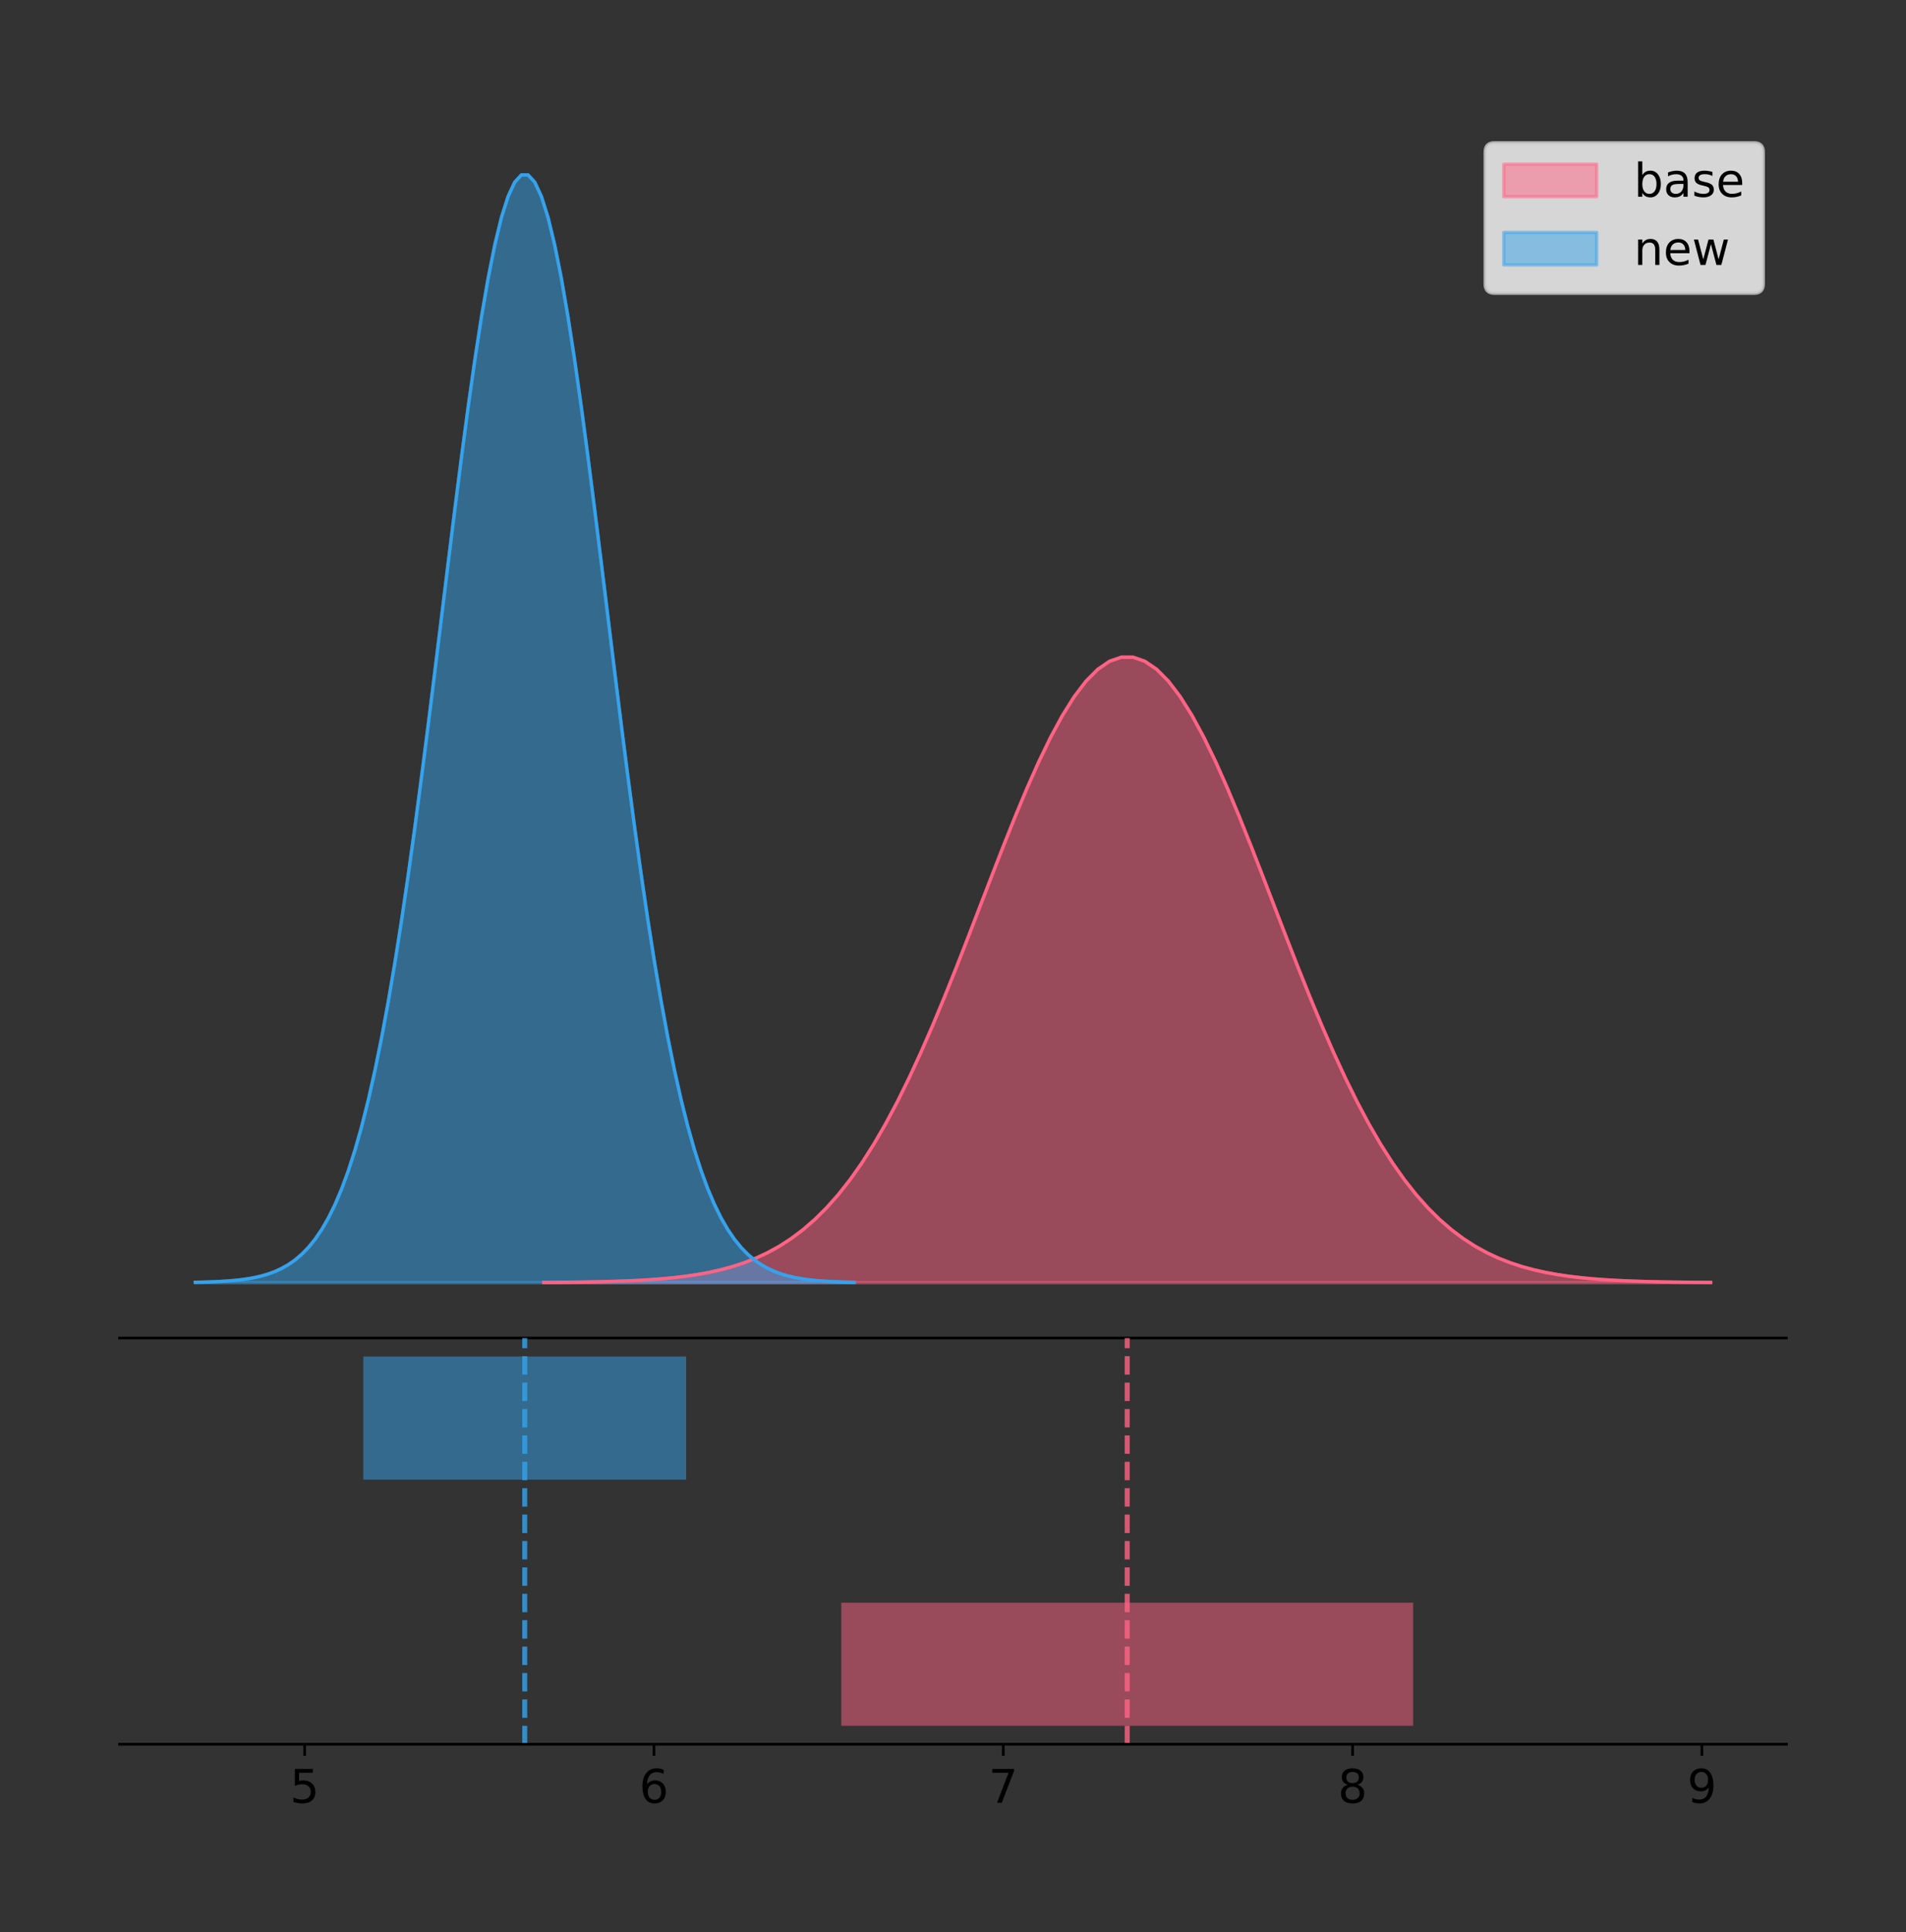 <?xml version="1.0" encoding="utf-8" standalone="no"?>
<!DOCTYPE svg PUBLIC "-//W3C//DTD SVG 1.1//EN"
  "http://www.w3.org/Graphics/SVG/1.1/DTD/svg11.dtd">
<!-- Created with matplotlib (https://matplotlib.org/) -->
<svg height="581.789pt" version="1.1" viewBox="0 0 574.2 581.789" width="574.2pt" xmlns="http://www.w3.org/2000/svg" xmlns:xlink="http://www.w3.org/1999/xlink">
 <rect x="0" y="0" width="574.2" height="581.789" fill="#333333" stroke="none"/>
 <defs>
  <style type="text/css">
*{stroke-linecap:butt;stroke-linejoin:round;}
  </style>
 </defs>
 <g id="figure_1">
  <g id="patch_1">
   <path d="M 0 581.789 
L 574.2 581.789 
L 574.2 0 
L 0 0 
z
" style="fill:none;"/>
  </g>
  <g id="axes_1">
   <g id="patch_2">
    <path d="M 36 402.93 
L 538.2 402.93 
L 538.2 36 
L 36 36 
z
" style="fill:none;"/>
   </g>
   <g id="PolyCollection_1">
    <defs>
     <path d="M 163.793 -195.538 
L 163.793 -195.601 
L 167.344 -195.625 
L 170.895 -195.657 
L 174.447 -195.7 
L 177.998 -195.757 
L 181.549 -195.831 
L 185.101 -195.929 
L 188.652 -196.056 
L 192.203 -196.219 
L 195.755 -196.428 
L 199.306 -196.694 
L 202.857 -197.029 
L 206.408 -197.449 
L 209.96 -197.972 
L 213.511 -198.616 
L 217.062 -199.407 
L 220.614 -200.369 
L 224.165 -201.53 
L 227.716 -202.923 
L 231.268 -204.58 
L 234.819 -206.536 
L 238.37 -208.829 
L 241.922 -211.496 
L 245.473 -214.573 
L 249.024 -218.095 
L 252.576 -222.095 
L 256.127 -226.601 
L 259.678 -231.635 
L 263.229 -237.211 
L 266.781 -243.336 
L 270.332 -250.005 
L 273.883 -257.199 
L 277.435 -264.89 
L 280.986 -273.032 
L 284.537 -281.567 
L 288.089 -290.42 
L 291.64 -299.503 
L 295.191 -308.714 
L 298.743 -317.939 
L 302.294 -327.054 
L 305.845 -335.929 
L 309.397 -344.427 
L 312.948 -352.411 
L 316.499 -359.748 
L 320.051 -366.31 
L 323.602 -371.977 
L 327.153 -376.647 
L 330.704 -380.23 
L 334.256 -382.657 
L 337.807 -383.883 
L 341.358 -383.883 
L 344.91 -382.657 
L 348.461 -380.23 
L 352.012 -376.647 
L 355.564 -371.977 
L 359.115 -366.31 
L 362.666 -359.748 
L 366.218 -352.411 
L 369.769 -344.427 
L 373.32 -335.929 
L 376.872 -327.054 
L 380.423 -317.939 
L 383.974 -308.714 
L 387.525 -299.503 
L 391.077 -290.42 
L 394.628 -281.567 
L 398.179 -273.032 
L 401.731 -264.89 
L 405.282 -257.199 
L 408.833 -250.005 
L 412.385 -243.336 
L 415.936 -237.211 
L 419.487 -231.635 
L 423.039 -226.601 
L 426.59 -222.095 
L 430.141 -218.095 
L 433.693 -214.573 
L 437.244 -211.496 
L 440.795 -208.829 
L 444.346 -206.536 
L 447.898 -204.58 
L 451.449 -202.923 
L 455 -201.53 
L 458.552 -200.369 
L 462.103 -199.407 
L 465.654 -198.616 
L 469.206 -197.972 
L 472.757 -197.449 
L 476.308 -197.029 
L 479.86 -196.694 
L 483.411 -196.428 
L 486.962 -196.219 
L 490.514 -196.056 
L 494.065 -195.929 
L 497.616 -195.831 
L 501.167 -195.757 
L 504.719 -195.7 
L 508.27 -195.657 
L 511.821 -195.625 
L 515.373 -195.601 
L 515.373 -195.538 
L 515.373 -195.538 
L 511.821 -195.538 
L 508.27 -195.538 
L 504.719 -195.538 
L 501.167 -195.538 
L 497.616 -195.538 
L 494.065 -195.538 
L 490.514 -195.538 
L 486.962 -195.538 
L 483.411 -195.538 
L 479.86 -195.538 
L 476.308 -195.538 
L 472.757 -195.538 
L 469.206 -195.538 
L 465.654 -195.538 
L 462.103 -195.538 
L 458.552 -195.538 
L 455 -195.538 
L 451.449 -195.538 
L 447.898 -195.538 
L 444.346 -195.538 
L 440.795 -195.538 
L 437.244 -195.538 
L 433.693 -195.538 
L 430.141 -195.538 
L 426.59 -195.538 
L 423.039 -195.538 
L 419.487 -195.538 
L 415.936 -195.538 
L 412.385 -195.538 
L 408.833 -195.538 
L 405.282 -195.538 
L 401.731 -195.538 
L 398.179 -195.538 
L 394.628 -195.538 
L 391.077 -195.538 
L 387.525 -195.538 
L 383.974 -195.538 
L 380.423 -195.538 
L 376.872 -195.538 
L 373.32 -195.538 
L 369.769 -195.538 
L 366.218 -195.538 
L 362.666 -195.538 
L 359.115 -195.538 
L 355.564 -195.538 
L 352.012 -195.538 
L 348.461 -195.538 
L 344.91 -195.538 
L 341.358 -195.538 
L 337.807 -195.538 
L 334.256 -195.538 
L 330.704 -195.538 
L 327.153 -195.538 
L 323.602 -195.538 
L 320.051 -195.538 
L 316.499 -195.538 
L 312.948 -195.538 
L 309.397 -195.538 
L 305.845 -195.538 
L 302.294 -195.538 
L 298.743 -195.538 
L 295.191 -195.538 
L 291.64 -195.538 
L 288.089 -195.538 
L 284.537 -195.538 
L 280.986 -195.538 
L 277.435 -195.538 
L 273.883 -195.538 
L 270.332 -195.538 
L 266.781 -195.538 
L 263.229 -195.538 
L 259.678 -195.538 
L 256.127 -195.538 
L 252.576 -195.538 
L 249.024 -195.538 
L 245.473 -195.538 
L 241.922 -195.538 
L 238.37 -195.538 
L 234.819 -195.538 
L 231.268 -195.538 
L 227.716 -195.538 
L 224.165 -195.538 
L 220.614 -195.538 
L 217.062 -195.538 
L 213.511 -195.538 
L 209.96 -195.538 
L 206.408 -195.538 
L 202.857 -195.538 
L 199.306 -195.538 
L 195.755 -195.538 
L 192.203 -195.538 
L 188.652 -195.538 
L 185.101 -195.538 
L 181.549 -195.538 
L 177.998 -195.538 
L 174.447 -195.538 
L 170.895 -195.538 
L 167.344 -195.538 
L 163.793 -195.538 
z
" id="m1198d15759" style="stroke:#ff6384;stroke-opacity:0.5;"/>
    </defs>
    <g clip-path="url(#pb1cc172ba9)">
     <use style="fill:#ff6384;fill-opacity:0.5;stroke:#ff6384;stroke-opacity:0.5;" x="0" xlink:href="#m1198d15759" y="581.789"/>
    </g>
   </g>
   <g id="PolyCollection_2">
    <defs>
     <path d="M 58.827 -195.538 
L 58.827 -195.65 
L 60.832 -195.692 
L 62.838 -195.749 
L 64.843 -195.825 
L 66.848 -195.925 
L 68.853 -196.058 
L 70.858 -196.23 
L 72.864 -196.455 
L 74.869 -196.744 
L 76.874 -197.115 
L 78.879 -197.585 
L 80.884 -198.179 
L 82.889 -198.923 
L 84.895 -199.848 
L 86.9 -200.99 
L 88.905 -202.39 
L 90.91 -204.093 
L 92.915 -206.151 
L 94.92 -208.617 
L 96.926 -211.552 
L 98.931 -215.017 
L 100.936 -219.078 
L 102.941 -223.801 
L 104.946 -229.25 
L 106.952 -235.488 
L 108.957 -242.572 
L 110.962 -250.552 
L 112.967 -259.468 
L 114.972 -269.344 
L 116.977 -280.192 
L 118.983 -292.002 
L 120.988 -304.744 
L 122.993 -318.365 
L 124.998 -332.786 
L 127.003 -347.901 
L 129.009 -363.58 
L 131.014 -379.667 
L 133.019 -395.98 
L 135.024 -412.318 
L 137.029 -428.462 
L 139.034 -444.18 
L 141.04 -459.23 
L 143.045 -473.372 
L 145.05 -486.366 
L 147.055 -497.987 
L 149.06 -508.025 
L 151.065 -516.294 
L 153.071 -522.64 
L 155.076 -526.94 
L 157.081 -529.111 
L 159.086 -529.111 
L 161.091 -526.94 
L 163.097 -522.64 
L 165.102 -516.294 
L 167.107 -508.025 
L 169.112 -497.987 
L 171.117 -486.366 
L 173.122 -473.372 
L 175.128 -459.23 
L 177.133 -444.18 
L 179.138 -428.462 
L 181.143 -412.318 
L 183.148 -395.98 
L 185.154 -379.667 
L 187.159 -363.58 
L 189.164 -347.901 
L 191.169 -332.786 
L 193.174 -318.365 
L 195.179 -304.744 
L 197.185 -292.002 
L 199.19 -280.192 
L 201.195 -269.344 
L 203.2 -259.468 
L 205.205 -250.552 
L 207.211 -242.572 
L 209.216 -235.488 
L 211.221 -229.25 
L 213.226 -223.801 
L 215.231 -219.078 
L 217.236 -215.017 
L 219.242 -211.552 
L 221.247 -208.617 
L 223.252 -206.151 
L 225.257 -204.093 
L 227.262 -202.39 
L 229.267 -200.99 
L 231.273 -199.848 
L 233.278 -198.923 
L 235.283 -198.179 
L 237.288 -197.585 
L 239.293 -197.115 
L 241.299 -196.744 
L 243.304 -196.455 
L 245.309 -196.23 
L 247.314 -196.058 
L 249.319 -195.925 
L 251.324 -195.825 
L 253.33 -195.749 
L 255.335 -195.692 
L 257.34 -195.65 
L 257.34 -195.538 
L 257.34 -195.538 
L 255.335 -195.538 
L 253.33 -195.538 
L 251.324 -195.538 
L 249.319 -195.538 
L 247.314 -195.538 
L 245.309 -195.538 
L 243.304 -195.538 
L 241.299 -195.538 
L 239.293 -195.538 
L 237.288 -195.538 
L 235.283 -195.538 
L 233.278 -195.538 
L 231.273 -195.538 
L 229.267 -195.538 
L 227.262 -195.538 
L 225.257 -195.538 
L 223.252 -195.538 
L 221.247 -195.538 
L 219.242 -195.538 
L 217.236 -195.538 
L 215.231 -195.538 
L 213.226 -195.538 
L 211.221 -195.538 
L 209.216 -195.538 
L 207.211 -195.538 
L 205.205 -195.538 
L 203.2 -195.538 
L 201.195 -195.538 
L 199.19 -195.538 
L 197.185 -195.538 
L 195.179 -195.538 
L 193.174 -195.538 
L 191.169 -195.538 
L 189.164 -195.538 
L 187.159 -195.538 
L 185.154 -195.538 
L 183.148 -195.538 
L 181.143 -195.538 
L 179.138 -195.538 
L 177.133 -195.538 
L 175.128 -195.538 
L 173.122 -195.538 
L 171.117 -195.538 
L 169.112 -195.538 
L 167.107 -195.538 
L 165.102 -195.538 
L 163.097 -195.538 
L 161.091 -195.538 
L 159.086 -195.538 
L 157.081 -195.538 
L 155.076 -195.538 
L 153.071 -195.538 
L 151.065 -195.538 
L 149.06 -195.538 
L 147.055 -195.538 
L 145.05 -195.538 
L 143.045 -195.538 
L 141.04 -195.538 
L 139.034 -195.538 
L 137.029 -195.538 
L 135.024 -195.538 
L 133.019 -195.538 
L 131.014 -195.538 
L 129.009 -195.538 
L 127.003 -195.538 
L 124.998 -195.538 
L 122.993 -195.538 
L 120.988 -195.538 
L 118.983 -195.538 
L 116.977 -195.538 
L 114.972 -195.538 
L 112.967 -195.538 
L 110.962 -195.538 
L 108.957 -195.538 
L 106.952 -195.538 
L 104.946 -195.538 
L 102.941 -195.538 
L 100.936 -195.538 
L 98.931 -195.538 
L 96.926 -195.538 
L 94.92 -195.538 
L 92.915 -195.538 
L 90.91 -195.538 
L 88.905 -195.538 
L 86.9 -195.538 
L 84.895 -195.538 
L 82.889 -195.538 
L 80.884 -195.538 
L 78.879 -195.538 
L 76.874 -195.538 
L 74.869 -195.538 
L 72.864 -195.538 
L 70.858 -195.538 
L 68.853 -195.538 
L 66.848 -195.538 
L 64.843 -195.538 
L 62.838 -195.538 
L 60.832 -195.538 
L 58.827 -195.538 
z
" id="meb6fb1d02c" style="stroke:#36a2eb;stroke-opacity:0.5;"/>
    </defs>
    <g clip-path="url(#pb1cc172ba9)">
     <use style="fill:#36a2eb;fill-opacity:0.5;stroke:#36a2eb;stroke-opacity:0.5;" x="0" xlink:href="#meb6fb1d02c" y="581.789"/>
    </g>
   </g>
   <g id="line2d_1">
    <path clip-path="url(#pb1cc172ba9)" d="M 163.793 386.188 
L 167.344 386.164 
L 170.895 386.132 
L 174.447 386.089 
L 177.998 386.033 
L 181.549 385.958 
L 185.101 385.86 
L 188.652 385.734 
L 192.203 385.57 
L 195.755 385.361 
L 199.306 385.095 
L 202.857 384.76 
L 206.408 384.34 
L 209.96 383.818 
L 213.511 383.173 
L 217.062 382.383 
L 220.614 381.421 
L 224.165 380.259 
L 227.716 378.867 
L 231.268 377.21 
L 234.819 375.253 
L 238.37 372.96 
L 241.922 370.293 
L 245.473 367.217 
L 249.024 363.694 
L 252.576 359.694 
L 256.127 355.189 
L 259.678 350.155 
L 263.229 344.578 
L 266.781 338.453 
L 270.332 331.785 
L 273.883 324.59 
L 277.435 316.899 
L 280.986 308.757 
L 284.537 300.222 
L 288.089 291.37 
L 291.64 282.287 
L 295.191 273.076 
L 298.743 263.851 
L 302.294 254.735 
L 305.845 245.861 
L 309.397 237.363 
L 312.948 229.378 
L 316.499 222.041 
L 320.051 215.48 
L 323.602 209.812 
L 327.153 205.143 
L 330.704 201.56 
L 334.256 199.132 
L 337.807 197.906 
L 341.358 197.906 
L 344.91 199.132 
L 348.461 201.56 
L 352.012 205.143 
L 355.564 209.812 
L 359.115 215.48 
L 362.666 222.041 
L 366.218 229.378 
L 369.769 237.363 
L 373.32 245.861 
L 376.872 254.735 
L 380.423 263.851 
L 383.974 273.076 
L 387.525 282.287 
L 391.077 291.37 
L 394.628 300.222 
L 398.179 308.757 
L 401.731 316.899 
L 405.282 324.59 
L 408.833 331.785 
L 412.385 338.453 
L 415.936 344.578 
L 419.487 350.155 
L 423.039 355.189 
L 426.59 359.694 
L 430.141 363.694 
L 433.693 367.217 
L 437.244 370.293 
L 440.795 372.96 
L 444.346 375.253 
L 447.898 377.21 
L 451.449 378.867 
L 455 380.259 
L 458.552 381.421 
L 462.103 382.383 
L 465.654 383.173 
L 469.206 383.818 
L 472.757 384.34 
L 476.308 384.76 
L 479.86 385.095 
L 483.411 385.361 
L 486.962 385.57 
L 490.514 385.734 
L 494.065 385.86 
L 497.616 385.958 
L 501.167 386.033 
L 504.719 386.089 
L 508.27 386.132 
L 511.821 386.164 
L 515.373 386.188 
" style="fill:none;stroke:#ff6384;stroke-linecap:square;"/>
   </g>
   <g id="line2d_2">
    <path clip-path="url(#pb1cc172ba9)" d="M 58.827 386.139 
L 60.832 386.097 
L 62.838 386.04 
L 64.843 385.965 
L 66.848 385.864 
L 68.853 385.732 
L 70.858 385.559 
L 72.864 385.334 
L 74.869 385.045 
L 76.874 384.675 
L 78.879 384.204 
L 80.884 383.61 
L 82.889 382.867 
L 84.895 381.941 
L 86.9 380.799 
L 88.905 379.399 
L 90.91 377.696 
L 92.915 375.639 
L 94.92 373.172 
L 96.926 370.238 
L 98.931 366.772 
L 100.936 362.711 
L 102.941 357.989 
L 104.946 352.539 
L 106.952 346.301 
L 108.957 339.217 
L 110.962 331.237 
L 112.967 322.322 
L 114.972 312.445 
L 116.977 301.597 
L 118.983 289.787 
L 120.988 277.045 
L 122.993 263.424 
L 124.998 249.004 
L 127.003 233.888 
L 129.009 218.209 
L 131.014 202.123 
L 133.019 185.809 
L 135.024 169.471 
L 137.029 153.327 
L 139.034 137.61 
L 141.04 122.559 
L 143.045 108.418 
L 145.05 95.423 
L 147.055 83.803 
L 149.06 73.765 
L 151.065 65.495 
L 153.071 59.15 
L 155.076 54.85 
L 157.081 52.679 
L 159.086 52.679 
L 161.091 54.85 
L 163.097 59.15 
L 165.102 65.495 
L 167.107 73.765 
L 169.112 83.803 
L 171.117 95.423 
L 173.122 108.418 
L 175.128 122.559 
L 177.133 137.61 
L 179.138 153.327 
L 181.143 169.471 
L 183.148 185.809 
L 185.154 202.123 
L 187.159 218.209 
L 189.164 233.888 
L 191.169 249.004 
L 193.174 263.424 
L 195.179 277.045 
L 197.185 289.787 
L 199.19 301.597 
L 201.195 312.445 
L 203.2 322.322 
L 205.205 331.237 
L 207.211 339.217 
L 209.216 346.301 
L 211.221 352.539 
L 213.226 357.989 
L 215.231 362.711 
L 217.236 366.772 
L 219.242 370.238 
L 221.247 373.172 
L 223.252 375.639 
L 225.257 377.696 
L 227.262 379.399 
L 229.267 380.799 
L 231.273 381.941 
L 233.278 382.867 
L 235.283 383.61 
L 237.288 384.204 
L 239.293 384.675 
L 241.299 385.045 
L 243.304 385.334 
L 245.309 385.559 
L 247.314 385.732 
L 249.319 385.864 
L 251.324 385.965 
L 253.33 386.04 
L 255.335 386.097 
L 257.34 386.139 
" style="fill:none;stroke:#36a2eb;stroke-linecap:square;"/>
   </g>
   <g id="patch_3">
    <path d="M 36 402.93 
L 538.2 402.93 
" style="fill:none;stroke:#000000;stroke-linecap:square;stroke-linejoin:miter;stroke-width:0.8;"/>
   </g>
   <g id="legend_1">
    <g id="patch_4">
     <path d="M 450.225 88.299 
L 528.4 88.299 
Q 531.2 88.299 531.2 85.499 
L 531.2 45.8 
Q 531.2 43 528.4 43 
L 450.225 43 
Q 447.425 43 447.425 45.8 
L 447.425 85.499 
Q 447.425 88.299 450.225 88.299 
z
" style="fill:#ffffff;opacity:0.8;stroke:#cccccc;stroke-linejoin:miter;"/>
    </g>
    <g id="patch_5">
     <path d="M 453.025 59.238 
L 481.025 59.238 
L 481.025 49.438 
L 453.025 49.438 
z
" style="fill:#ff6384;opacity:0.5;stroke:#ff6384;stroke-linejoin:miter;"/>
    </g>
    <g id="text_1">
     <!-- base -->
     <defs>
      <path d="M 48.688 27.297 
Q 48.688 37.203 44.609 42.844 
Q 40.531 48.484 33.406 48.484 
Q 26.266 48.484 22.188 42.844 
Q 18.109 37.203 18.109 27.297 
Q 18.109 17.391 22.188 11.75 
Q 26.266 6.109 33.406 6.109 
Q 40.531 6.109 44.609 11.75 
Q 48.688 17.391 48.688 27.297 
z
M 18.109 46.391 
Q 20.953 51.266 25.266 53.625 
Q 29.594 56 35.594 56 
Q 45.562 56 51.781 48.094 
Q 58.016 40.188 58.016 27.297 
Q 58.016 14.406 51.781 6.484 
Q 45.562 -1.422 35.594 -1.422 
Q 29.594 -1.422 25.266 0.953 
Q 20.953 3.328 18.109 8.203 
L 18.109 0 
L 9.078 0 
L 9.078 75.984 
L 18.109 75.984 
z
" id="DejaVuSans-98"/>
      <path d="M 34.281 27.484 
Q 23.391 27.484 19.188 25 
Q 14.984 22.516 14.984 16.5 
Q 14.984 11.719 18.141 8.906 
Q 21.297 6.109 26.703 6.109 
Q 34.188 6.109 38.703 11.406 
Q 43.219 16.703 43.219 25.484 
L 43.219 27.484 
z
M 52.203 31.203 
L 52.203 0 
L 43.219 0 
L 43.219 8.297 
Q 40.141 3.328 35.547 0.953 
Q 30.953 -1.422 24.312 -1.422 
Q 15.922 -1.422 10.953 3.297 
Q 6 8.016 6 15.922 
Q 6 25.141 12.172 29.828 
Q 18.359 34.516 30.609 34.516 
L 43.219 34.516 
L 43.219 35.406 
Q 43.219 41.609 39.141 45 
Q 35.062 48.391 27.688 48.391 
Q 23 48.391 18.547 47.266 
Q 14.109 46.141 10.016 43.891 
L 10.016 52.203 
Q 14.938 54.109 19.578 55.047 
Q 24.219 56 28.609 56 
Q 40.484 56 46.344 49.844 
Q 52.203 43.703 52.203 31.203 
z
" id="DejaVuSans-97"/>
      <path d="M 44.281 53.078 
L 44.281 44.578 
Q 40.484 46.531 36.375 47.5 
Q 32.281 48.484 27.875 48.484 
Q 21.188 48.484 17.844 46.438 
Q 14.5 44.391 14.5 40.281 
Q 14.5 37.156 16.891 35.375 
Q 19.281 33.594 26.516 31.984 
L 29.594 31.297 
Q 39.156 29.25 43.188 25.516 
Q 47.219 21.781 47.219 15.094 
Q 47.219 7.469 41.188 3.016 
Q 35.156 -1.422 24.609 -1.422 
Q 20.219 -1.422 15.453 -0.562 
Q 10.688 0.297 5.422 2 
L 5.422 11.281 
Q 10.406 8.688 15.234 7.391 
Q 20.062 6.109 24.812 6.109 
Q 31.156 6.109 34.562 8.281 
Q 37.984 10.453 37.984 14.406 
Q 37.984 18.062 35.516 20.016 
Q 33.062 21.969 24.703 23.781 
L 21.578 24.516 
Q 13.234 26.266 9.516 29.906 
Q 5.812 33.547 5.812 39.891 
Q 5.812 47.609 11.281 51.797 
Q 16.75 56 26.812 56 
Q 31.781 56 36.172 55.266 
Q 40.578 54.547 44.281 53.078 
z
" id="DejaVuSans-115"/>
      <path d="M 56.203 29.594 
L 56.203 25.203 
L 14.891 25.203 
Q 15.484 15.922 20.484 11.062 
Q 25.484 6.203 34.422 6.203 
Q 39.594 6.203 44.453 7.469 
Q 49.312 8.734 54.109 11.281 
L 54.109 2.781 
Q 49.266 0.734 44.188 -0.344 
Q 39.109 -1.422 33.891 -1.422 
Q 20.797 -1.422 13.156 6.188 
Q 5.516 13.812 5.516 26.812 
Q 5.516 40.234 12.766 48.109 
Q 20.016 56 32.328 56 
Q 43.359 56 49.781 48.891 
Q 56.203 41.797 56.203 29.594 
z
M 47.219 32.234 
Q 47.125 39.594 43.094 43.984 
Q 39.062 48.391 32.422 48.391 
Q 24.906 48.391 20.391 44.141 
Q 15.875 39.891 15.188 32.172 
z
" id="DejaVuSans-101"/>
     </defs>
     <g transform="translate(492.225 59.238)scale(0.14 -0.14)">
      <use xlink:href="#DejaVuSans-98"/>
      <use x="63.477" xlink:href="#DejaVuSans-97"/>
      <use x="124.756" xlink:href="#DejaVuSans-115"/>
      <use x="176.855" xlink:href="#DejaVuSans-101"/>
     </g>
    </g>
    <g id="patch_6">
     <path d="M 453.025 79.787 
L 481.025 79.787 
L 481.025 69.987 
L 453.025 69.987 
z
" style="fill:#36a2eb;opacity:0.5;stroke:#36a2eb;stroke-linejoin:miter;"/>
    </g>
    <g id="text_2">
     <!-- new -->
     <defs>
      <path d="M 54.891 33.016 
L 54.891 0 
L 45.906 0 
L 45.906 32.719 
Q 45.906 40.484 42.875 44.328 
Q 39.844 48.188 33.797 48.188 
Q 26.516 48.188 22.312 43.547 
Q 18.109 38.922 18.109 30.906 
L 18.109 0 
L 9.078 0 
L 9.078 54.688 
L 18.109 54.688 
L 18.109 46.188 
Q 21.344 51.125 25.703 53.562 
Q 30.078 56 35.797 56 
Q 45.219 56 50.047 50.172 
Q 54.891 44.344 54.891 33.016 
z
" id="DejaVuSans-110"/>
      <path d="M 4.203 54.688 
L 13.188 54.688 
L 24.422 12.016 
L 35.594 54.688 
L 46.188 54.688 
L 57.422 12.016 
L 68.609 54.688 
L 77.594 54.688 
L 63.281 0 
L 52.688 0 
L 40.922 44.828 
L 29.109 0 
L 18.5 0 
z
" id="DejaVuSans-119"/>
     </defs>
     <g transform="translate(492.225 79.787)scale(0.14 -0.14)">
      <use xlink:href="#DejaVuSans-110"/>
      <use x="63.379" xlink:href="#DejaVuSans-101"/>
      <use x="124.902" xlink:href="#DejaVuSans-119"/>
     </g>
    </g>
   </g>
  </g>
  <g id="axes_2">
   <g id="patch_7">
    <path d="M 36 525.24 
L 538.2 525.24 
L 538.2 402.93 
L 36 402.93 
z
" style="fill:none;"/>
   </g>
   <g id="patch_8">
    <path clip-path="url(#pe17e00f9c8)" d="M 253.446 519.68 
L 425.72 519.68 
L 425.72 482.617 
L 253.446 482.617 
z
" style="fill:#ff6384;opacity:0.5;"/>
   </g>
   <g id="patch_9">
    <path clip-path="url(#pe17e00f9c8)" d="M 109.448 445.553 
L 206.719 445.553 
L 206.719 408.49 
L 109.448 408.49 
z
" style="fill:#36a2eb;opacity:0.5;"/>
   </g>
   <g id="matplotlib.axis_1">
    <g id="xtick_1">
     <g id="line2d_3">
      <defs>
       <path d="M 0 0 
L 0 3.5 
" id="m6d9a543ab6" style="stroke:#000000;stroke-width:0.8;"/>
      </defs>
      <g>
       <use style="stroke:#000000;stroke-width:0.8;" x="91.775" xlink:href="#m6d9a543ab6" y="525.24"/>
      </g>
     </g>
     <g id="text_3">
      <!-- 5 -->
      <defs>
       <path d="M 10.797 72.906 
L 49.516 72.906 
L 49.516 64.594 
L 19.828 64.594 
L 19.828 46.734 
Q 21.969 47.469 24.109 47.828 
Q 26.266 48.188 28.422 48.188 
Q 40.625 48.188 47.75 41.5 
Q 54.891 34.812 54.891 23.391 
Q 54.891 11.625 47.562 5.094 
Q 40.234 -1.422 26.906 -1.422 
Q 22.312 -1.422 17.547 -0.641 
Q 12.797 0.141 7.719 1.703 
L 7.719 11.625 
Q 12.109 9.234 16.797 8.062 
Q 21.484 6.891 26.703 6.891 
Q 35.156 6.891 40.078 11.328 
Q 45.016 15.766 45.016 23.391 
Q 45.016 31 40.078 35.438 
Q 35.156 39.891 26.703 39.891 
Q 22.75 39.891 18.812 39.016 
Q 14.891 38.141 10.797 36.281 
z
" id="DejaVuSans-53"/>
      </defs>
      <g transform="translate(87.321 542.878)scale(0.14 -0.14)">
       <use xlink:href="#DejaVuSans-53"/>
      </g>
     </g>
    </g>
    <g id="xtick_2">
     <g id="line2d_4">
      <g>
       <use style="stroke:#000000;stroke-width:0.8;" x="197.01" xlink:href="#m6d9a543ab6" y="525.24"/>
      </g>
     </g>
     <g id="text_4">
      <!-- 6 -->
      <defs>
       <path d="M 33.016 40.375 
Q 26.375 40.375 22.484 35.828 
Q 18.609 31.297 18.609 23.391 
Q 18.609 15.531 22.484 10.953 
Q 26.375 6.391 33.016 6.391 
Q 39.656 6.391 43.531 10.953 
Q 47.406 15.531 47.406 23.391 
Q 47.406 31.297 43.531 35.828 
Q 39.656 40.375 33.016 40.375 
z
M 52.594 71.297 
L 52.594 62.312 
Q 48.875 64.062 45.094 64.984 
Q 41.312 65.922 37.594 65.922 
Q 27.828 65.922 22.672 59.328 
Q 17.531 52.734 16.797 39.406 
Q 19.672 43.656 24.016 45.922 
Q 28.375 48.188 33.594 48.188 
Q 44.578 48.188 50.953 41.516 
Q 57.328 34.859 57.328 23.391 
Q 57.328 12.156 50.688 5.359 
Q 44.047 -1.422 33.016 -1.422 
Q 20.359 -1.422 13.672 8.266 
Q 6.984 17.969 6.984 36.375 
Q 6.984 53.656 15.188 63.938 
Q 23.391 74.219 37.203 74.219 
Q 40.922 74.219 44.703 73.484 
Q 48.484 72.75 52.594 71.297 
z
" id="DejaVuSans-54"/>
      </defs>
      <g transform="translate(192.556 542.878)scale(0.14 -0.14)">
       <use xlink:href="#DejaVuSans-54"/>
      </g>
     </g>
    </g>
    <g id="xtick_3">
     <g id="line2d_5">
      <g>
       <use style="stroke:#000000;stroke-width:0.8;" x="302.245" xlink:href="#m6d9a543ab6" y="525.24"/>
      </g>
     </g>
     <g id="text_5">
      <!-- 7 -->
      <defs>
       <path d="M 8.203 72.906 
L 55.078 72.906 
L 55.078 68.703 
L 28.609 0 
L 18.312 0 
L 43.219 64.594 
L 8.203 64.594 
z
" id="DejaVuSans-55"/>
      </defs>
      <g transform="translate(297.792 542.878)scale(0.14 -0.14)">
       <use xlink:href="#DejaVuSans-55"/>
      </g>
     </g>
    </g>
    <g id="xtick_4">
     <g id="line2d_6">
      <g>
       <use style="stroke:#000000;stroke-width:0.8;" x="407.48" xlink:href="#m6d9a543ab6" y="525.24"/>
      </g>
     </g>
     <g id="text_6">
      <!-- 8 -->
      <defs>
       <path d="M 31.781 34.625 
Q 24.75 34.625 20.719 30.859 
Q 16.703 27.094 16.703 20.516 
Q 16.703 13.922 20.719 10.156 
Q 24.75 6.391 31.781 6.391 
Q 38.812 6.391 42.859 10.172 
Q 46.922 13.969 46.922 20.516 
Q 46.922 27.094 42.891 30.859 
Q 38.875 34.625 31.781 34.625 
z
M 21.922 38.812 
Q 15.578 40.375 12.031 44.719 
Q 8.5 49.078 8.5 55.328 
Q 8.5 64.062 14.719 69.141 
Q 20.953 74.219 31.781 74.219 
Q 42.672 74.219 48.875 69.141 
Q 55.078 64.062 55.078 55.328 
Q 55.078 49.078 51.531 44.719 
Q 48 40.375 41.703 38.812 
Q 48.828 37.156 52.797 32.312 
Q 56.781 27.484 56.781 20.516 
Q 56.781 9.906 50.312 4.234 
Q 43.844 -1.422 31.781 -1.422 
Q 19.734 -1.422 13.25 4.234 
Q 6.781 9.906 6.781 20.516 
Q 6.781 27.484 10.781 32.312 
Q 14.797 37.156 21.922 38.812 
z
M 18.312 54.391 
Q 18.312 48.734 21.844 45.562 
Q 25.391 42.391 31.781 42.391 
Q 38.141 42.391 41.719 45.562 
Q 45.312 48.734 45.312 54.391 
Q 45.312 60.062 41.719 63.234 
Q 38.141 66.406 31.781 66.406 
Q 25.391 66.406 21.844 63.234 
Q 18.312 60.062 18.312 54.391 
z
" id="DejaVuSans-56"/>
      </defs>
      <g transform="translate(403.027 542.878)scale(0.14 -0.14)">
       <use xlink:href="#DejaVuSans-56"/>
      </g>
     </g>
    </g>
    <g id="xtick_5">
     <g id="line2d_7">
      <g>
       <use style="stroke:#000000;stroke-width:0.8;" x="512.716" xlink:href="#m6d9a543ab6" y="525.24"/>
      </g>
     </g>
     <g id="text_7">
      <!-- 9 -->
      <defs>
       <path d="M 10.984 1.516 
L 10.984 10.5 
Q 14.703 8.734 18.5 7.812 
Q 22.312 6.891 25.984 6.891 
Q 35.75 6.891 40.891 13.453 
Q 46.047 20.016 46.781 33.406 
Q 43.953 29.203 39.594 26.953 
Q 35.25 24.703 29.984 24.703 
Q 19.047 24.703 12.672 31.312 
Q 6.297 37.938 6.297 49.422 
Q 6.297 60.641 12.938 67.422 
Q 19.578 74.219 30.609 74.219 
Q 43.266 74.219 49.922 64.516 
Q 56.594 54.828 56.594 36.375 
Q 56.594 19.141 48.406 8.859 
Q 40.234 -1.422 26.422 -1.422 
Q 22.703 -1.422 18.891 -0.688 
Q 15.094 0.047 10.984 1.516 
z
M 30.609 32.422 
Q 37.25 32.422 41.125 36.953 
Q 45.016 41.5 45.016 49.422 
Q 45.016 57.281 41.125 61.844 
Q 37.25 66.406 30.609 66.406 
Q 23.969 66.406 20.094 61.844 
Q 16.219 57.281 16.219 49.422 
Q 16.219 41.5 20.094 36.953 
Q 23.969 32.422 30.609 32.422 
z
" id="DejaVuSans-57"/>
      </defs>
      <g transform="translate(508.262 542.878)scale(0.14 -0.14)">
       <use xlink:href="#DejaVuSans-57"/>
      </g>
     </g>
    </g>
   </g>
   <g id="line2d_8">
    <path clip-path="url(#pe17e00f9c8)" d="M 339.583 525.24 
L 339.583 402.93 
" style="fill:none;stroke:#ff6384;stroke-dasharray:5.55,2.4;stroke-dashoffset:0;stroke-opacity:0.8;stroke-width:1.5;"/>
   </g>
   <g id="line2d_9">
    <path clip-path="url(#pe17e00f9c8)" d="M 158.084 525.24 
L 158.084 402.93 
" style="fill:none;stroke:#36a2eb;stroke-dasharray:5.55,2.4;stroke-dashoffset:0;stroke-opacity:0.8;stroke-width:1.5;"/>
   </g>
   <g id="patch_10">
    <path d="M 36 525.24 
L 538.2 525.24 
" style="fill:none;stroke:#000000;stroke-linecap:square;stroke-linejoin:miter;stroke-width:0.8;"/>
   </g>
  </g>
 </g>
 <defs>
  <clipPath id="pb1cc172ba9">
   <rect height="366.93" width="502.2" x="36" y="36"/>
  </clipPath>
  <clipPath id="pe17e00f9c8">
   <rect height="122.31" width="502.2" x="36" y="402.93"/>
  </clipPath>
 </defs>
</svg>
